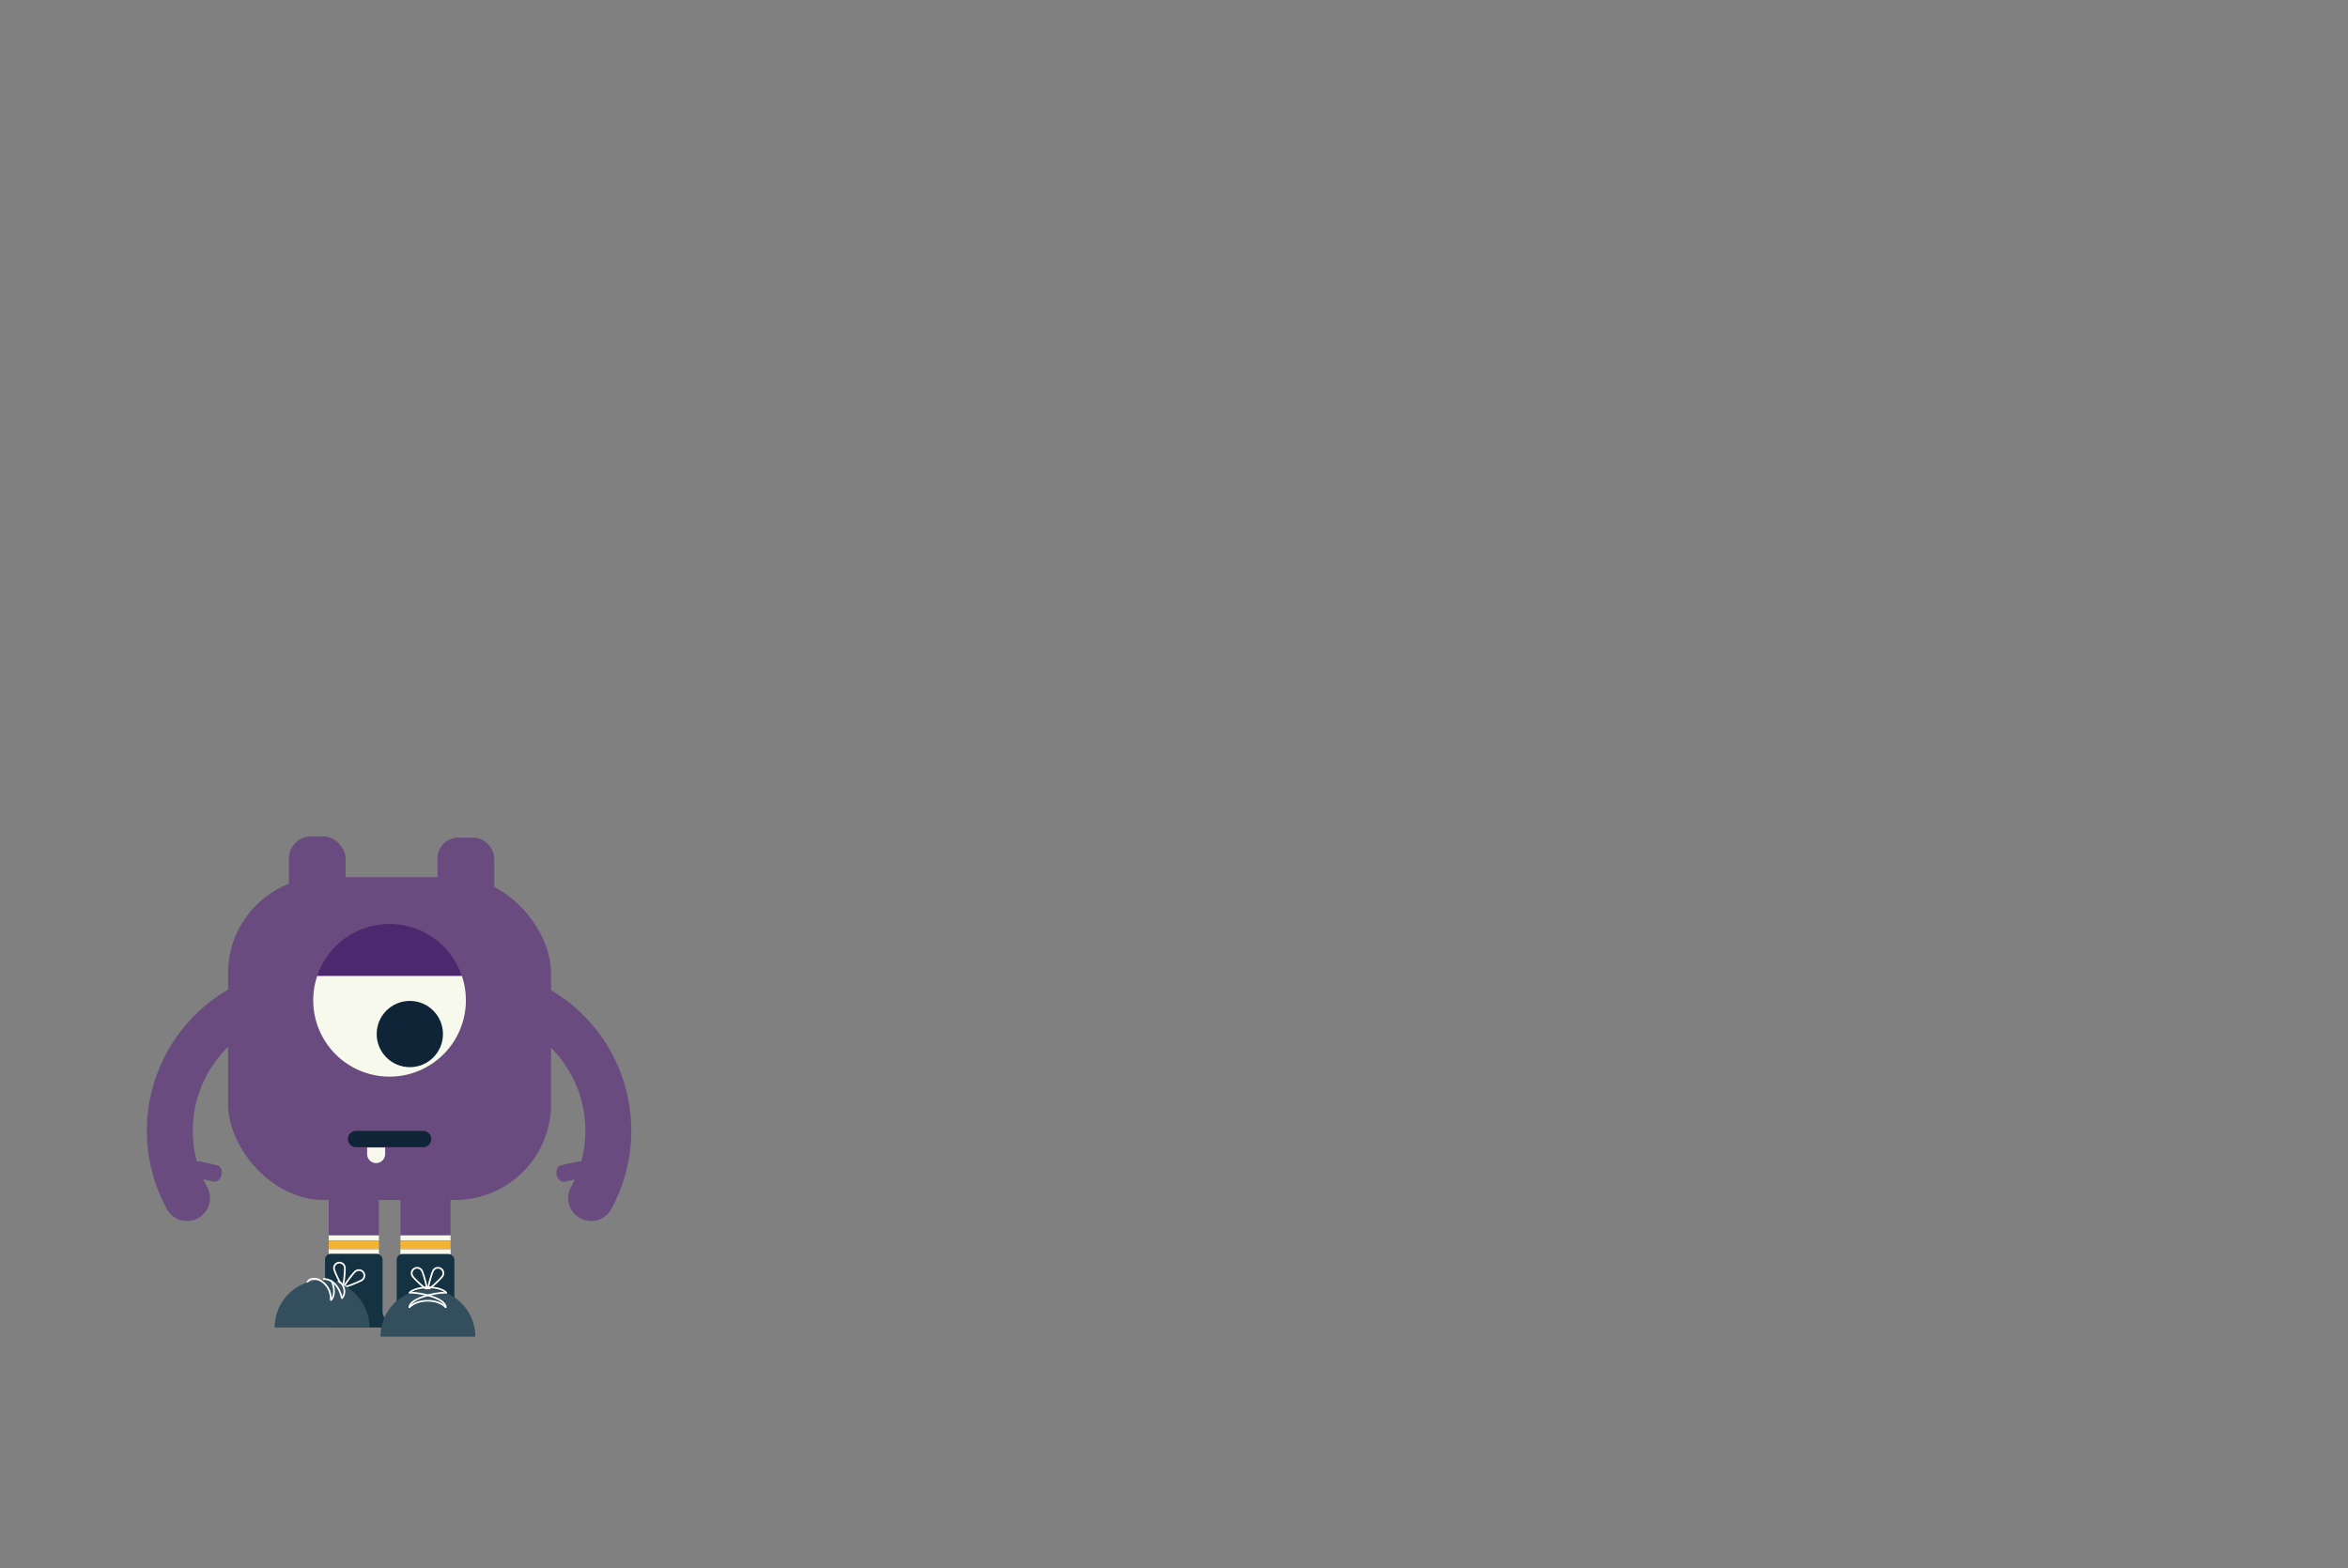 <svg xmlns="http://www.w3.org/2000/svg" xmlns:xlink="http://www.w3.org/1999/xlink" viewBox="0 0 1042.95 696.83"><rect x="0" y="0" width="1042.95" height="696.83" fill="#808080" stroke="none"/><defs><style>.a,.c,.h{fill:none;}.b{fill:#694b7f;}.c{stroke:#694b7f;stroke-width:20.38px;}.c,.d,.h{stroke-linecap:round;stroke-miterlimit:10;}.d{fill:#ef7431;stroke:#0f2436;stroke-width:7.26px;}.e{fill:#f7f9ec;}.f{fill:#f5b333;}.g{fill:#143241;}.h{stroke:#fff;stroke-width:0.75px;}.i{fill:#334e5d;}.j{clip-path:url(#a);}.k{fill:#0f2436;}.l{fill:#4d286e;}</style><clipPath id="a"><path class="a" d="M190.06,572.85a21.06,21.06,0,0,1,21.06,21.06H169A21.06,21.06,0,0,1,190.06,572.85Z"/></clipPath></defs><title>hotspot</title><rect class="b" x="101.31" y="389.73" width="143.45" height="143.45" rx="42.62"/><path class="b" d="M146,549.81a11.15,11.15,0,0,0,11.12,11.12h0a11.15,11.15,0,0,0,11.12-11.12V531.5H146Z"/><path class="b" d="M177.88,549.81a11.12,11.12,0,0,0,22.24,0V531.5H177.88Z"/><path class="b" d="M247.24,522c-.44-2,.42-3.93,1.91-4.25l7.79-1.69c1.49-.32,3.06,1.06,3.5,3.07h0c.43,2-.43,3.93-1.91,4.25l-7.79,1.69C249.26,525.38,247.68,524,247.24,522Z"/><path class="c" d="M262.56,532.32a62.33,62.33,0,0,0-24.84-84.64"/><path class="b" d="M98.4,522c.44-2-.42-3.93-1.91-4.25L88.71,516c-1.49-.32-3.07,1.06-3.5,3.07h0c-.44,2,.42,3.93,1.91,4.25l7.78,1.69C96.39,525.38,98,524,98.4,522Z"/><path class="c" d="M83.08,532.32a62.32,62.32,0,0,1,24.85-84.64"/><rect class="b" x="128.33" y="371.66" width="25.19" height="35.08" rx="9.79"/><rect class="b" x="194.34" y="372.19" width="25.19" height="40.99" rx="9.14"/><line class="d" x1="158.16" y1="506.09" x2="187.91" y2="506.09"/><path class="e" d="M167.07,516.78a4,4,0,0,0,4-4v-2.94h-8v2.94A4,4,0,0,0,167.07,516.78Z"/><path class="e" d="M146,573.3a11.18,11.18,0,0,0,11.14,11.15h0a11.19,11.19,0,0,0,11.15-11.15V555H146Z"/><rect class="e" x="146.03" y="548.89" width="22.29" height="2.29"/><rect class="f" x="146.03" y="551.18" width="22.29" height="3.78"/><rect class="g" x="144.36" y="557.07" width="25.57" height="29.91" rx="2.58"/><path class="h" d="M153.14,563c.23,1.32-.48,8.42-.95,8.5s-3.57-6.35-3.8-7.66a2.41,2.41,0,0,1,4.75-.84Z"/><path class="h" d="M157.92,564.82c-1.06.81-5.34,6.52-5,6.91s6.92-2.27,8-3.08a2.41,2.41,0,0,0-2.93-3.83Z"/><path class="h" d="M136.46,569.9c1.63-4.08,10.61-.82,10.47,7.44"/><path class="g" d="M159,577.33a12.5,12.5,0,0,0-12.5,12.5h25A12.5,12.5,0,0,0,159,577.33Z"/><path class="i" d="M143.07,568.77A21.06,21.06,0,0,0,122,589.83h42.11A21.05,21.05,0,0,0,143.07,568.77Z"/><path class="h" d="M143.81,568.27c3.26,0,6.53,2.45,8,8.26"/><path class="h" d="M147.07,569.08c.82.82,2.45,5.72,0,8.57"/><path class="h" d="M150.34,569.42c1.63,0,4.08,4.56,1.57,7.37"/><path class="h" d="M146.93,577.34a9.14,9.14,0,0,0-4.65-8.39,7.4,7.4,0,0,0-1.75-.67,5.55,5.55,0,0,0-1.38-.13"/><path class="e" d="M177.87,573.3a11.15,11.15,0,1,0,22.29,0V555H177.87Z"/><rect class="e" x="177.87" y="548.89" width="22.29" height="2.29"/><rect class="f" x="177.87" y="551.18" width="22.29" height="3.78"/><rect class="g" x="176.2" y="557.17" width="25.63" height="26.36" rx="2.58" transform="translate(378.03 1140.7) rotate(180)"/><path class="g" d="M188.86,572a12.5,12.5,0,0,1,12.5,12.5h-25A12.5,12.5,0,0,1,188.86,572Z"/><path class="h" d="M187.34,564.47c.69,1.14,2.6,8,2.19,8.26s-5.63-4.62-6.32-5.76a2.41,2.41,0,0,1,4.13-2.5Z"/><path class="h" d="M192.46,564.47c-.69,1.14-2.6,8-2.19,8.26s5.62-4.62,6.32-5.76a2.41,2.41,0,0,0-4.13-2.5Z"/><path class="i" d="M190.06,572.85a21.06,21.06,0,0,1,21.06,21.06H169A21.06,21.06,0,0,1,190.06,572.85Z"/><g class="j"><path class="h" d="M182,580.71c3.56-3.56,12.05-3.83,15.88,0"/><path class="h" d="M181.87,580.85c0-3.61,10.17-6.53,16.37-6.53"/><path class="h" d="M181.92,574.32c6.2,0,16.08,2.92,16.08,6.53"/></g><path class="h" d="M181.92,574.32c2.85-2.86,13.06-3.27,16.32,0"/><path class="e" d="M140.93,433.58h64.21a33.9,33.9,0,1,1-64.21,0Z"/><circle class="k" cx="182.04" cy="459.44" r="14.72"/><path class="l" d="M173,410.54a33.88,33.88,0,0,1,32.1,23H140.93A33.89,33.89,0,0,1,173,410.54Z"/></svg>